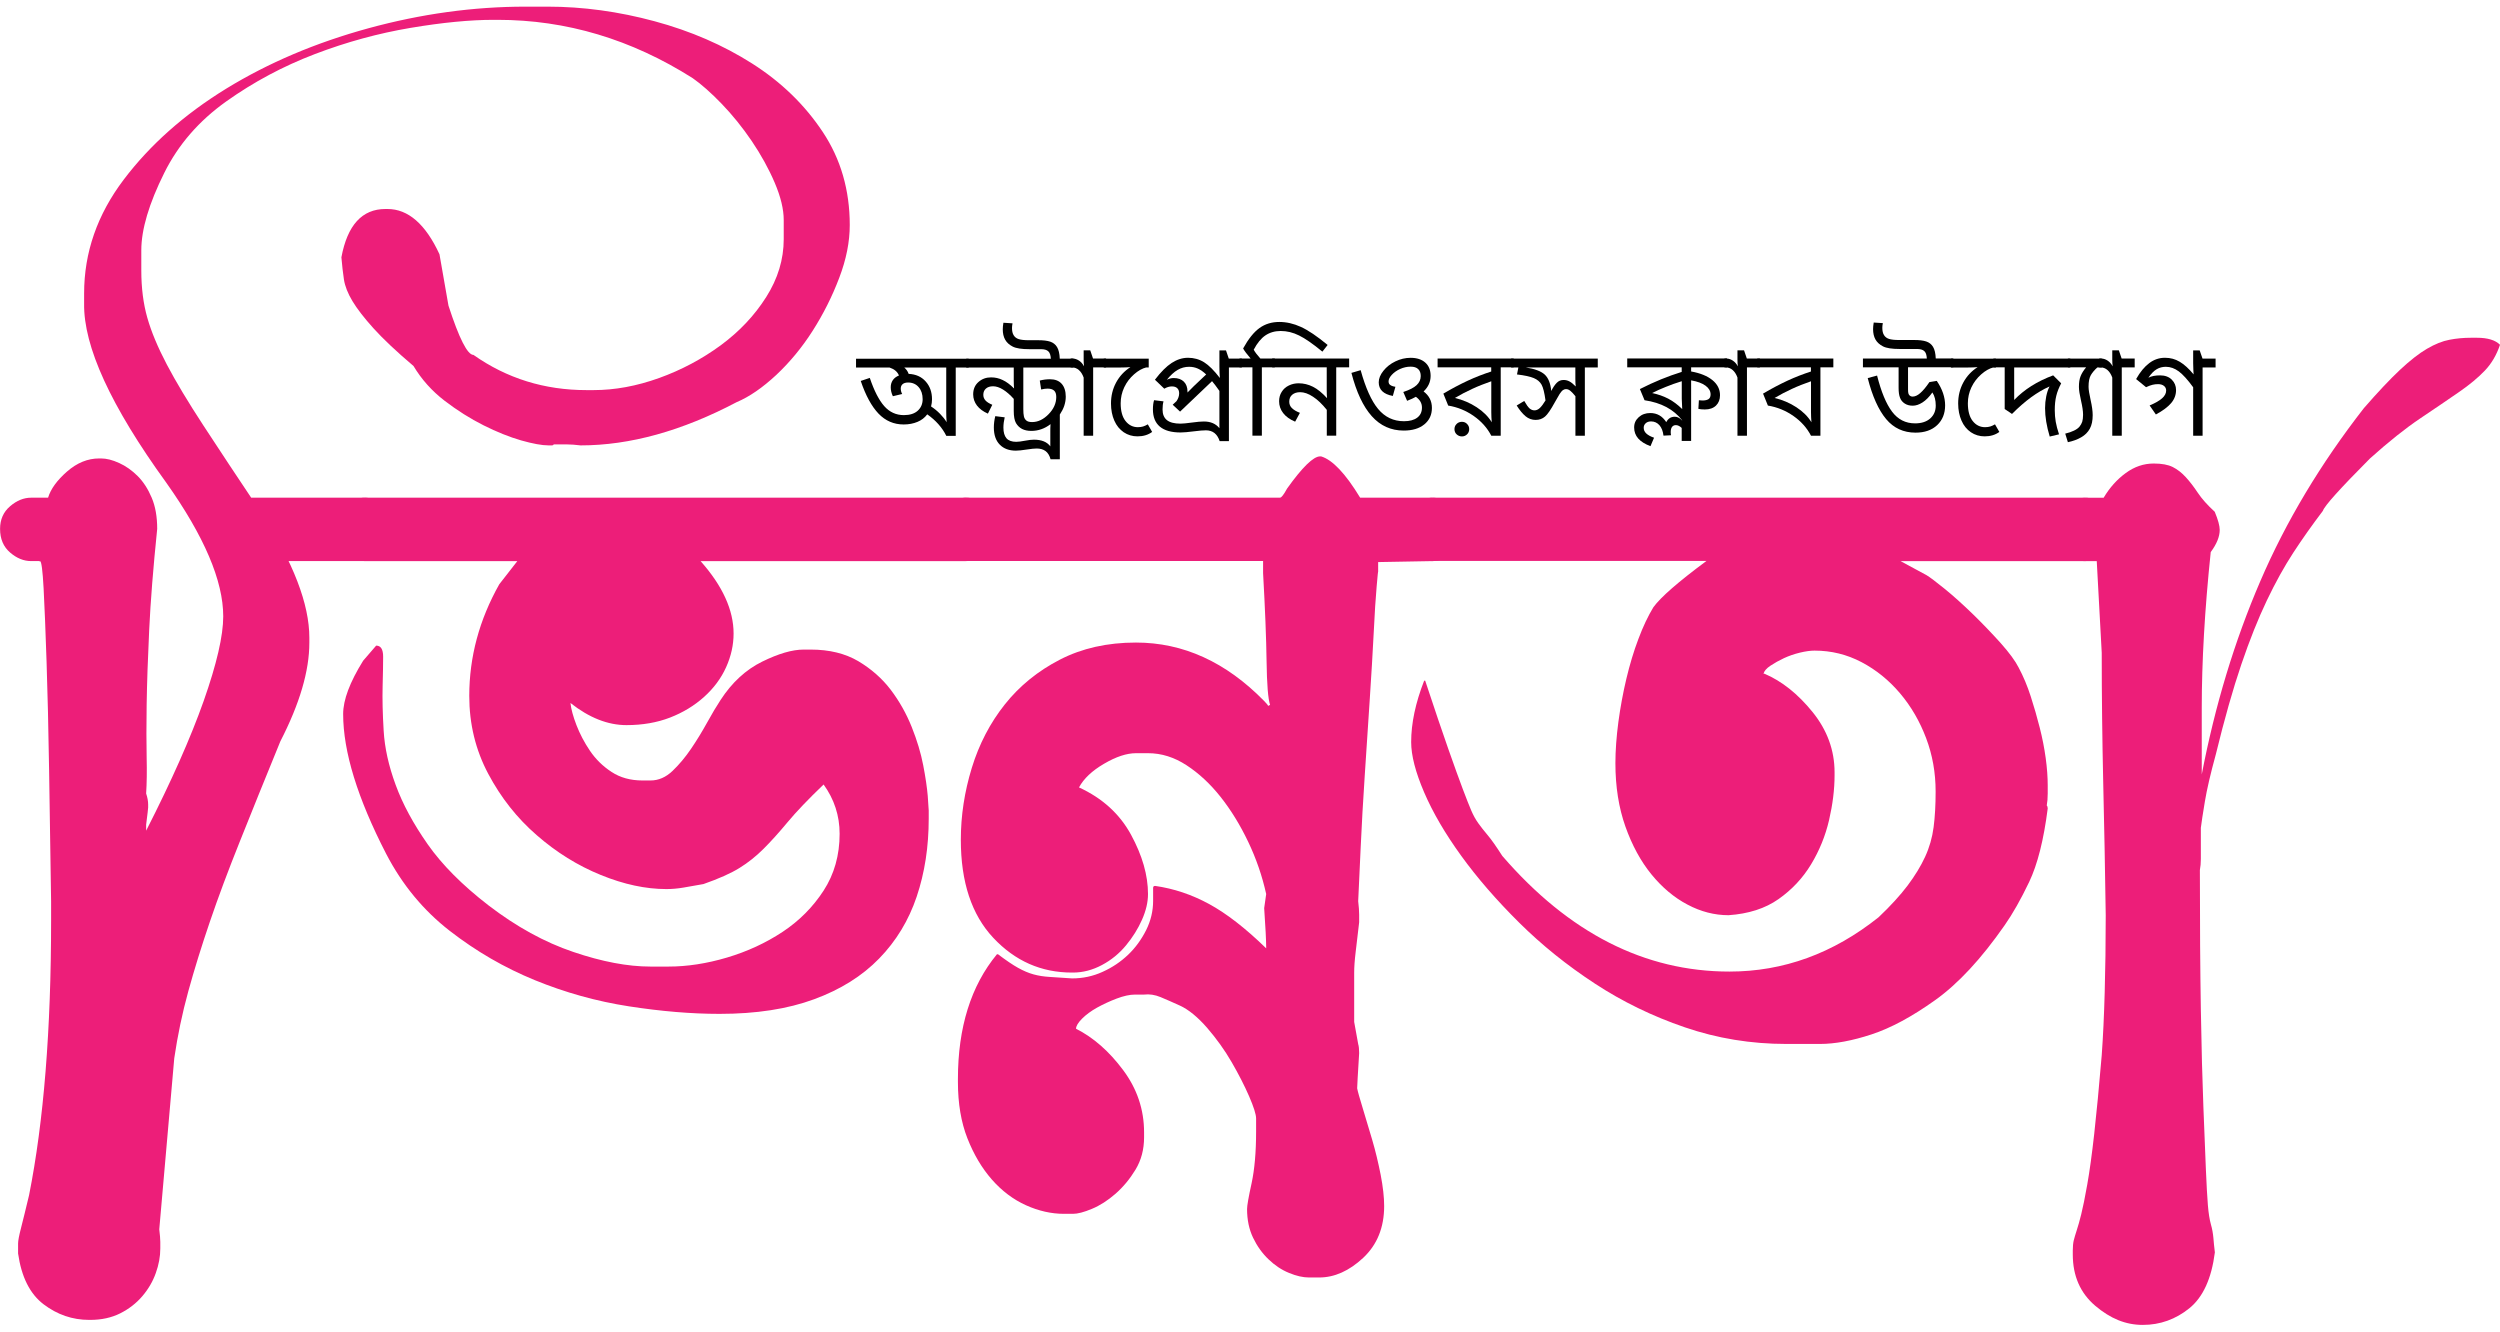 <svg width="184" height="98" viewBox="0 0 184 98" fill="none" xmlns="http://www.w3.org/2000/svg">
<g clip-path="url(#clip0_2516_73212)">
<path d="M3.096 41.296H2.287C1.745 41.296 1.231 41.086 0.742 40.665C0.252 40.244 0.005 39.666 0.005 38.925C0.005 38.236 0.252 37.677 0.742 37.261C1.231 36.84 1.75 36.63 2.287 36.63H3.096V41.296ZM3.096 36.63H3.538C3.733 35.989 4.199 35.348 4.936 34.703C5.673 34.062 6.458 33.742 7.295 33.742H7.442C7.837 33.742 8.274 33.852 8.769 34.077C9.258 34.297 9.715 34.622 10.133 35.038C10.552 35.458 10.894 35.989 11.165 36.63C11.437 37.27 11.57 38.035 11.57 38.925C11.275 41.788 11.08 44.27 10.98 46.369C10.88 48.468 10.818 50.294 10.794 51.848C10.771 53.402 10.771 54.697 10.794 55.735C10.818 56.772 10.804 57.662 10.756 58.403C10.856 58.699 10.904 58.972 10.904 59.216V59.435C10.904 59.483 10.89 59.608 10.866 59.804C10.842 60 10.804 60.296 10.756 60.693V61.138C12.62 57.485 14.033 54.301 14.993 51.585C15.949 48.869 16.43 46.794 16.43 45.365C16.43 42.749 15.031 39.465 12.231 35.516C8.155 29.888 6.139 25.494 6.191 22.334V21.593C6.191 18.581 7.161 15.794 9.102 13.226C11.042 10.659 13.557 8.426 16.653 6.523C19.749 4.625 23.235 3.143 27.115 2.081C30.995 1.02 34.847 0.489 38.68 0.489H40.302C42.903 0.489 45.532 0.848 48.181 1.565C50.835 2.282 53.227 3.32 55.362 4.678C57.497 6.035 59.228 7.714 60.555 9.712C61.882 11.71 62.542 13.996 62.542 16.563C62.542 17.797 62.286 19.093 61.767 20.45C61.254 21.808 60.602 23.104 59.818 24.337C59.033 25.571 58.134 26.656 57.131 27.598C56.123 28.535 55.153 29.205 54.221 29.597C50.193 31.719 46.365 32.781 42.732 32.781C42.337 32.733 42.004 32.709 41.738 32.709H40.744C40.744 32.757 40.696 32.781 40.596 32.781H40.378C39.888 32.781 39.213 32.657 38.352 32.413C37.491 32.164 36.573 31.796 35.589 31.303C34.605 30.811 33.649 30.204 32.717 29.491C31.785 28.774 31.024 27.923 30.434 26.938C29.155 25.853 28.175 24.925 27.486 24.16C26.796 23.395 26.283 22.731 25.94 22.162C25.598 21.593 25.389 21.062 25.313 20.57C25.241 20.077 25.175 19.532 25.127 18.939C25.57 16.568 26.649 15.382 28.37 15.382H28.518C30.04 15.382 31.319 16.492 32.346 18.715L33.007 22.492C33.791 24.911 34.405 26.121 34.847 26.121C37.301 27.852 40.078 28.712 43.169 28.712H43.683C45.252 28.712 46.859 28.416 48.509 27.823C50.155 27.23 51.662 26.427 53.041 25.418C54.416 24.404 55.533 23.223 56.394 21.861C57.255 20.503 57.682 19.083 57.682 17.601V16.195C57.682 15.406 57.464 14.493 57.022 13.456C56.579 12.418 56.013 11.395 55.329 10.381C54.639 9.368 53.902 8.455 53.117 7.642C52.333 6.829 51.619 6.198 50.982 5.753C46.465 2.889 41.676 1.46 36.621 1.46H36.326C34.605 1.46 32.569 1.656 30.211 2.053C27.852 2.45 25.508 3.09 23.177 3.979C20.843 4.869 18.669 6.031 16.658 7.46C14.642 8.894 13.125 10.644 12.093 12.719C10.961 14.99 10.4 16.893 10.4 18.423V19.905C10.4 21.191 10.547 22.349 10.842 23.386C11.137 24.424 11.617 25.571 12.278 26.828C12.939 28.086 13.838 29.582 14.965 31.308C16.092 33.039 17.519 35.186 19.235 37.753C21.594 41.406 22.768 44.466 22.768 46.938V47.306C22.768 49.381 22.055 51.8 20.633 54.564C19.502 57.327 18.508 59.785 17.652 61.931C16.791 64.078 16.054 66.053 15.441 67.855C14.827 69.657 14.299 71.36 13.857 72.966C13.415 74.573 13.072 76.212 12.825 77.891L11.722 90.479C11.769 90.876 11.798 91.182 11.798 91.407V91.89C11.798 92.483 11.688 93.085 11.465 93.702C11.246 94.319 10.913 94.887 10.471 95.404C10.029 95.92 9.487 96.341 8.85 96.661C8.212 96.981 7.475 97.144 6.638 97.144H6.562C5.335 97.144 4.218 96.762 3.21 95.997C2.201 95.232 1.579 93.984 1.331 92.258V91.517C1.331 91.321 1.403 90.938 1.55 90.369C1.697 89.8 1.892 88.997 2.14 87.964C3.219 82.533 3.761 75.796 3.761 67.745V66.339C3.714 62.935 3.661 59.713 3.614 56.677C3.566 53.641 3.504 50.987 3.428 48.716C3.352 46.445 3.281 44.643 3.21 43.309C3.138 41.975 3.048 41.31 2.953 41.31H2.877L3.096 36.644V36.63ZM17.899 36.63H26.811C27.348 36.63 27.866 36.84 28.356 37.261C28.846 37.681 29.093 38.236 29.093 38.925C29.093 39.666 28.846 40.244 28.356 40.665C27.866 41.086 27.348 41.296 26.811 41.296H17.899V36.63Z" fill="#ED1E79"/>
<path d="M26.887 41.297C26.345 41.297 25.831 41.086 25.341 40.666C24.851 40.245 24.604 39.666 24.604 38.925C24.604 38.237 24.851 37.677 25.341 37.261C25.831 36.841 26.349 36.63 26.887 36.63H71.083C71.621 36.63 72.139 36.841 72.629 37.261C73.118 37.682 73.366 38.237 73.366 38.925C73.366 39.666 73.118 40.245 72.629 40.666C72.139 41.086 71.621 41.297 71.083 41.297H51.562C53.184 43.123 53.992 44.902 53.992 46.628C53.992 47.469 53.807 48.296 53.441 49.109C53.075 49.922 52.532 50.653 51.819 51.294C51.106 51.935 50.274 52.441 49.313 52.814C48.357 53.183 47.287 53.369 46.108 53.369C44.734 53.369 43.359 52.824 41.985 51.739C42.033 52.183 42.18 52.728 42.427 53.369C42.675 54.01 43.003 54.641 43.421 55.258C43.84 55.874 44.367 56.395 45.005 56.811C45.642 57.232 46.403 57.443 47.287 57.443H47.877C48.467 57.443 49.009 57.208 49.498 56.74C49.988 56.271 50.445 55.726 50.863 55.109C51.282 54.493 51.672 53.852 52.043 53.183C52.414 52.513 52.742 51.959 53.037 51.514C53.869 50.233 54.891 49.291 56.094 48.698C57.297 48.105 58.315 47.809 59.152 47.809H59.666C61.04 47.809 62.205 48.096 63.166 48.66C64.121 49.229 64.92 49.931 65.558 50.768C66.195 51.61 66.708 52.523 67.103 53.508C67.498 54.497 67.778 55.434 67.949 56.324C68.121 57.213 68.23 57.964 68.282 58.58C68.33 59.197 68.354 59.556 68.354 59.656V60.249C68.354 62.324 68.059 64.237 67.469 65.991C66.879 67.746 65.957 69.261 64.706 70.547C63.456 71.834 61.858 72.833 59.918 73.545C57.977 74.262 55.657 74.621 52.956 74.621C50.892 74.621 48.671 74.435 46.289 74.066C43.906 73.698 41.6 73.053 39.365 72.14C37.13 71.226 35.042 70.017 33.102 68.511C31.162 67.005 29.602 65.116 28.423 62.845C26.311 58.748 25.256 55.315 25.256 52.551C25.256 51.514 25.745 50.209 26.73 48.626L27.686 47.517C28.028 47.517 28.199 47.789 28.199 48.33C28.199 48.87 28.185 49.602 28.161 50.515C28.137 51.428 28.161 52.513 28.237 53.775C28.309 55.033 28.603 56.367 29.122 57.772C29.635 59.178 30.425 60.636 31.48 62.142C32.536 63.648 34.02 65.14 35.936 66.622C38 68.205 40.083 69.352 42.199 70.065C44.31 70.782 46.203 71.14 47.872 71.14H49.199C50.573 71.14 52.009 70.921 53.507 70.476C55.005 70.031 56.365 69.4 57.597 68.587C58.824 67.775 59.832 66.761 60.617 65.551C61.401 64.342 61.796 62.946 61.796 61.368C61.796 60.034 61.401 58.824 60.617 57.739C59.485 58.824 58.6 59.752 57.963 60.517C57.326 61.282 56.736 61.937 56.194 62.477C55.652 63.017 55.062 63.491 54.425 63.883C53.788 64.279 52.903 64.672 51.772 65.068C51.23 65.169 50.74 65.255 50.297 65.327C49.855 65.403 49.437 65.436 49.047 65.436C47.525 65.436 45.918 65.092 44.22 64.399C42.527 63.711 40.953 62.735 39.508 61.473C38.057 60.216 36.868 58.709 35.936 56.955C35.004 55.205 34.538 53.288 34.538 51.218C34.538 48.354 35.275 45.614 36.749 42.999L38.076 41.297H26.882H26.887Z" fill="#ED1E79"/>
<path d="M105.408 36.631C105.945 36.631 106.463 36.841 106.953 37.262C107.443 37.682 107.69 38.237 107.69 38.926C107.69 39.667 107.443 40.245 106.953 40.666C106.463 41.087 105.945 41.297 105.408 41.297L101.432 41.369V42.11C101.432 41.962 101.394 42.306 101.323 43.147C101.247 43.989 101.175 45.136 101.104 46.59C101.028 48.048 100.933 49.702 100.809 51.553C100.686 53.403 100.562 55.253 100.443 57.108C100.319 58.958 100.224 60.699 100.148 62.329C100.077 63.959 100.01 65.293 99.963 66.326C100.01 66.723 100.034 67.058 100.034 67.325V67.88C99.934 68.721 99.849 69.448 99.777 70.065C99.701 70.682 99.668 71.188 99.668 71.585V75.214L99.963 76.844C100.01 76.993 100.034 77.217 100.034 77.509C99.987 78.298 99.948 78.905 99.925 79.321C99.901 79.742 99.887 80 99.887 80.1C99.934 80.349 100.072 80.827 100.291 81.544C100.51 82.261 100.743 83.036 100.99 83.877C101.237 84.714 101.442 85.58 101.618 86.469C101.789 87.358 101.874 88.123 101.874 88.764C101.874 90.342 101.361 91.613 100.329 92.579C99.297 93.54 98.218 94.023 97.086 94.023H96.349C95.906 94.023 95.417 93.913 94.874 93.688C94.332 93.468 93.828 93.134 93.367 92.689C92.901 92.244 92.521 91.714 92.226 91.097C91.931 90.48 91.784 89.777 91.784 88.984C91.784 88.735 91.893 88.109 92.116 87.095C92.335 86.082 92.449 84.81 92.449 83.28V82.319C92.449 82.022 92.278 81.482 91.936 80.689C91.593 79.9 91.161 79.058 90.647 78.169C90.133 77.28 89.529 76.443 88.845 75.649C88.155 74.86 87.494 74.315 86.857 74.019C86.315 73.77 85.839 73.565 85.421 73.388C85.002 73.216 84.598 73.153 84.204 73.201H83.543C83.148 73.201 82.696 73.302 82.178 73.498C81.664 73.694 81.184 73.918 80.742 74.162C80.299 74.411 79.933 74.679 79.638 74.975C79.344 75.272 79.196 75.52 79.196 75.716C80.471 76.357 81.626 77.37 82.658 78.752C83.69 80.134 84.204 81.664 84.204 83.342V83.71C84.204 84.599 83.994 85.388 83.576 86.082C83.157 86.775 82.668 87.363 82.102 87.86C81.536 88.353 80.96 88.725 80.371 88.969C79.781 89.218 79.315 89.338 78.972 89.338H78.311C77.379 89.338 76.443 89.127 75.511 88.706C74.579 88.286 73.742 87.655 73.004 86.818C72.267 85.976 71.668 84.968 71.202 83.782C70.736 82.596 70.503 81.214 70.503 79.637V79.417C70.503 75.616 71.459 72.556 73.376 70.232H73.451C74.041 70.677 74.531 71.012 74.926 71.231C75.32 71.451 75.701 71.614 76.067 71.714C76.433 71.815 76.828 71.877 77.246 71.901C77.665 71.925 78.216 71.963 78.906 72.011C79.691 72.011 80.442 71.853 81.15 71.528C81.864 71.208 82.487 70.787 83.029 70.27C83.571 69.754 84.008 69.147 84.356 68.458C84.698 67.77 84.869 67.053 84.869 66.312V65.351C84.869 65.25 84.917 65.203 85.017 65.203C86.391 65.398 87.718 65.843 88.992 66.536C90.267 67.23 91.669 68.315 93.191 69.797V69.725C93.191 69.477 93.177 69.109 93.153 68.616C93.129 68.124 93.091 67.531 93.044 66.838L93.191 65.8C92.896 64.466 92.454 63.185 91.864 61.951C91.275 60.718 90.599 59.618 89.839 58.657C89.078 57.696 88.241 56.917 87.332 56.324C86.424 55.731 85.478 55.435 84.498 55.435H83.614C82.924 55.435 82.14 55.693 81.255 56.214C80.371 56.73 79.757 57.314 79.415 57.954C81.132 58.743 82.411 59.905 83.243 61.435C84.075 62.965 84.493 64.423 84.493 65.805C84.493 66.398 84.346 67.029 84.051 67.694C83.757 68.358 83.362 68.989 82.872 69.582C82.382 70.175 81.793 70.658 81.103 71.026C80.413 71.394 79.705 71.581 78.968 71.581H78.892C76.633 71.581 74.707 70.73 73.109 69.027C71.511 67.325 70.717 64.916 70.717 61.808C70.717 60.029 70.988 58.265 71.526 56.511C72.063 54.761 72.876 53.202 73.956 51.844C75.035 50.486 76.386 49.387 78.007 48.55C79.629 47.713 81.493 47.292 83.604 47.292C87.09 47.292 90.233 48.727 93.034 51.586C93.229 51.782 93.329 51.906 93.329 51.954L93.477 51.882C93.329 51.438 93.243 50.362 93.22 48.66C93.196 46.958 93.11 44.797 92.963 42.181V41.292H71.159C70.617 41.292 70.104 41.082 69.614 40.661C69.124 40.24 68.877 39.662 68.877 38.921C68.877 38.232 69.124 37.673 69.614 37.257C70.104 36.836 70.622 36.626 71.159 36.626H94.213C94.313 36.626 94.485 36.406 94.727 35.961C95.854 34.383 96.667 33.59 97.157 33.59H97.233C98.065 33.839 99.026 34.847 100.105 36.626H105.408V36.631Z" fill="#ED1E79"/>
<path d="M105.479 41.297C104.937 41.297 104.423 41.086 103.933 40.666C103.444 40.245 103.196 39.666 103.196 38.925C103.196 38.237 103.444 37.677 103.933 37.261C104.423 36.841 104.942 36.63 105.479 36.63H153.432C153.974 36.63 154.488 36.841 154.978 37.261C155.468 37.682 155.715 38.237 155.715 38.925C155.715 39.666 155.468 40.245 154.978 40.666C154.488 41.086 153.97 41.297 153.432 41.297H139.879L141.796 42.334C142.043 42.482 142.485 42.817 143.123 43.334C143.76 43.85 144.449 44.471 145.186 45.184C145.923 45.901 146.608 46.618 147.25 47.331C147.887 48.048 148.33 48.65 148.577 49.142C148.919 49.783 149.214 50.486 149.461 51.251C149.709 52.016 149.927 52.781 150.122 53.546C150.317 54.311 150.465 55.066 150.565 55.803C150.665 56.544 150.712 57.208 150.712 57.801V58.394C150.712 58.738 150.688 59.035 150.641 59.283C150.688 59.331 150.712 59.408 150.712 59.503C150.417 61.822 149.961 63.624 149.347 64.911C148.734 66.197 148.13 67.258 147.545 68.095C145.824 70.567 144.121 72.403 142.424 73.612C140.731 74.822 139.171 75.663 137.744 76.132C136.318 76.6 135.057 76.835 133.949 76.835H131.481C128.88 76.835 126.388 76.428 124.006 75.611C121.623 74.798 119.412 73.722 117.377 72.388C115.337 71.054 113.482 69.563 111.813 67.908C110.144 66.254 108.722 64.614 107.543 62.984C106.363 61.353 105.455 59.8 104.818 58.318C104.181 56.835 103.862 55.602 103.862 54.617C103.862 53.235 104.181 51.729 104.818 50.099H104.894C105.579 52.174 106.145 53.838 106.587 55.1C107.029 56.357 107.386 57.347 107.657 58.064C107.928 58.781 108.137 59.312 108.285 59.656C108.432 60 108.603 60.311 108.798 60.584C108.993 60.856 109.226 61.153 109.497 61.473C109.768 61.793 110.125 62.3 110.567 62.993C115.475 68.673 121.053 71.508 127.287 71.508C131.263 71.508 134.924 70.175 138.263 67.511C139.147 66.675 139.856 65.895 140.398 65.178C140.935 64.461 141.368 63.758 141.686 63.065C142.005 62.377 142.214 61.645 142.314 60.88C142.414 60.115 142.462 59.24 142.462 58.251C142.462 56.869 142.229 55.559 141.762 54.325C141.296 53.092 140.659 51.992 139.846 51.031C139.033 50.07 138.091 49.305 137.012 48.736C135.932 48.167 134.777 47.885 133.55 47.885C133.255 47.885 132.898 47.933 132.48 48.033C132.062 48.134 131.672 48.268 131.301 48.44C130.934 48.612 130.602 48.798 130.307 48.994C130.012 49.19 129.841 49.391 129.793 49.587H129.869C131.144 50.132 132.323 51.069 133.403 52.403C134.482 53.737 135.024 55.219 135.024 56.845V57.065C135.024 58.102 134.886 59.202 134.62 60.359C134.349 61.521 133.907 62.606 133.293 63.62C132.68 64.633 131.881 65.484 130.901 66.173C129.917 66.866 128.69 67.258 127.221 67.359C126.189 67.359 125.18 67.1 124.201 66.579C123.217 66.063 122.337 65.322 121.547 64.356C120.763 63.395 120.121 62.219 119.631 60.837C119.141 59.455 118.894 57.901 118.894 56.171C118.894 55.234 118.97 54.22 119.113 53.135C119.26 52.049 119.455 50.988 119.702 49.95C119.95 48.913 120.24 47.938 120.587 47.025C120.929 46.111 121.3 45.332 121.69 44.691C122.227 43.95 123.53 42.817 125.594 41.287H105.484L105.479 41.297Z" fill="#ED1E79"/>
<path d="M154.83 36.63C155.272 35.889 155.81 35.286 156.452 34.818C157.089 34.349 157.778 34.115 158.515 34.115C159.105 34.115 159.571 34.201 159.914 34.373C160.256 34.545 160.575 34.794 160.869 35.114C161.164 35.435 161.459 35.817 161.754 36.262C162.049 36.706 162.467 37.175 163.005 37.667C163.252 38.26 163.371 38.705 163.371 39.001C163.371 39.494 163.152 40.039 162.71 40.632C162.267 44.877 162.049 48.702 162.049 52.111V56.998C163.028 51.915 164.464 47.172 166.357 42.779C168.245 38.385 170.789 34.139 173.98 30.042C175.012 28.856 175.896 27.919 176.633 27.226C177.371 26.537 178.032 26.016 178.621 25.672C179.211 25.327 179.763 25.103 180.281 25.007C180.794 24.907 181.322 24.859 181.864 24.859H182.307C183.091 24.859 183.657 25.031 184 25.375C183.752 26.116 183.386 26.747 182.896 27.264C182.407 27.78 181.765 28.316 180.98 28.856C180.195 29.401 179.249 30.042 178.146 30.783C177.042 31.524 175.801 32.513 174.427 33.747C172.216 35.97 171.065 37.252 170.965 37.596C170.18 38.633 169.453 39.656 168.792 40.67C168.131 41.684 167.479 42.855 166.842 44.189C166.205 45.523 165.577 47.091 164.964 48.894C164.35 50.696 163.723 52.905 163.085 55.52C162.691 56.954 162.424 58.111 162.277 59.001C162.13 59.89 162.03 60.531 161.982 60.928V63.222C161.982 63.519 161.958 63.791 161.911 64.035C161.911 68.032 161.935 71.456 161.982 74.291C162.03 77.131 162.092 79.512 162.168 81.439C162.239 83.365 162.301 84.905 162.353 86.067C162.401 87.224 162.453 88.103 162.5 88.696C162.548 89.289 162.624 89.758 162.719 90.102C162.819 90.446 162.876 90.781 162.905 91.101C162.928 91.421 162.967 91.78 163.014 92.177C162.767 94.104 162.144 95.471 161.136 96.289C160.128 97.101 158.986 97.513 157.712 97.513C156.437 97.513 155.32 97.044 154.212 96.107C153.109 95.17 152.557 93.908 152.557 92.33V92.033C152.557 91.737 152.581 91.488 152.628 91.292C152.676 91.096 152.752 90.848 152.847 90.551C152.947 90.255 153.056 89.858 153.18 89.366C153.304 88.873 153.451 88.142 153.622 87.181C153.793 86.22 153.965 84.972 154.136 83.442C154.307 81.912 154.492 79.985 154.687 77.666C154.787 76.284 154.859 74.74 154.906 73.038C154.954 71.336 154.982 69.448 154.982 67.373C154.935 64.064 154.873 60.808 154.797 57.595C154.725 54.387 154.687 51.203 154.687 48.042L154.321 41.301H153.513C152.971 41.301 152.457 41.091 151.967 40.67C151.478 40.249 151.23 39.671 151.23 38.93C151.23 38.241 151.478 37.682 151.967 37.266C152.457 36.845 152.975 36.635 153.513 36.635H154.84L154.83 36.63Z" fill="#ED1E79"/>
<path d="M69.643 32.068C69.338 31.461 68.872 30.935 68.245 30.495C68.064 30.739 67.826 30.926 67.526 31.05C67.232 31.174 66.889 31.241 66.509 31.241C65.786 31.241 65.168 30.974 64.659 30.443C64.15 29.907 63.713 29.109 63.351 28.038L64.017 27.813C64.336 28.76 64.692 29.453 65.082 29.893C65.472 30.333 65.952 30.553 66.528 30.553C66.97 30.553 67.308 30.443 67.546 30.228C67.783 30.013 67.907 29.73 67.907 29.381C67.907 29.013 67.807 28.717 67.612 28.492C67.417 28.267 67.156 28.153 66.837 28.153C66.656 28.153 66.518 28.196 66.428 28.277C66.338 28.358 66.295 28.468 66.295 28.602C66.295 28.736 66.333 28.875 66.399 28.999L65.715 29.162C65.61 28.942 65.558 28.722 65.558 28.502C65.558 28.301 65.61 28.129 65.71 27.981C65.81 27.832 65.962 27.718 66.162 27.636C66.052 27.359 65.824 27.168 65.477 27.053H63.004V26.403H71.293V27.053H70.342V32.078H69.647L69.643 32.068ZM68.53 29.917C68.763 30.07 68.982 30.247 69.186 30.457C69.391 30.668 69.552 30.868 69.671 31.074C69.652 30.835 69.643 30.577 69.643 30.299V27.048H66.552C66.704 27.177 66.813 27.33 66.875 27.517C67.403 27.541 67.821 27.727 68.13 28.076C68.444 28.425 68.596 28.865 68.596 29.386C68.596 29.563 68.573 29.74 68.525 29.922L68.53 29.917Z" fill="black"/>
<path d="M76.628 28.659L76.528 28.009C76.761 27.947 77.013 27.913 77.28 27.913C77.651 27.913 77.936 28.023 78.136 28.243C78.335 28.463 78.44 28.784 78.44 29.195C78.44 29.419 78.402 29.639 78.331 29.859C78.259 30.079 78.145 30.294 78.003 30.51V33.804H77.323C77.246 33.526 77.123 33.326 76.956 33.201C76.79 33.077 76.571 33.01 76.3 33.01C76.143 33.01 75.896 33.034 75.558 33.087C75.221 33.139 74.959 33.168 74.769 33.168C74.274 33.168 73.88 33.025 73.59 32.733C73.299 32.441 73.147 32.02 73.147 31.466C73.147 31.193 73.181 30.916 73.252 30.629L73.946 30.715C73.884 30.978 73.851 31.232 73.851 31.48C73.851 31.82 73.927 32.078 74.075 32.255C74.222 32.427 74.465 32.518 74.793 32.518C74.95 32.518 75.168 32.489 75.444 32.436C75.715 32.384 75.934 32.36 76.096 32.36C76.657 32.36 77.061 32.523 77.303 32.852V31.748C77.303 31.614 77.303 31.437 77.318 31.217C77.104 31.384 76.876 31.509 76.642 31.59C76.409 31.671 76.167 31.714 75.915 31.714C75.639 31.714 75.411 31.667 75.225 31.571C75.04 31.475 74.893 31.332 74.778 31.141C74.669 30.95 74.612 30.653 74.612 30.251V29.357C74.35 29.066 74.089 28.836 73.827 28.674C73.566 28.511 73.319 28.43 73.09 28.43C72.862 28.43 72.696 28.487 72.567 28.597C72.439 28.707 72.372 28.86 72.372 29.056C72.372 29.219 72.424 29.357 72.534 29.477C72.638 29.592 72.805 29.697 73.033 29.792L72.71 30.443C72.363 30.29 72.092 30.094 71.906 29.85C71.721 29.606 71.626 29.329 71.626 29.027C71.626 28.645 71.754 28.344 72.016 28.114C72.277 27.885 72.581 27.775 72.943 27.775C73.242 27.775 73.528 27.837 73.799 27.971C74.075 28.1 74.35 28.305 74.636 28.592C74.621 28.435 74.612 28.234 74.612 27.99V27.053H71.117V26.403H77.342C77.327 26.145 77.27 25.963 77.156 25.858C77.047 25.752 76.866 25.7 76.619 25.7H75.763C75.197 25.7 74.788 25.638 74.536 25.509C74.284 25.38 74.098 25.212 73.98 25.002C73.861 24.791 73.804 24.538 73.804 24.242C73.804 24.103 73.818 23.94 73.851 23.754L74.522 23.797C74.493 23.936 74.484 24.05 74.484 24.146C74.484 24.366 74.522 24.543 74.607 24.677C74.688 24.811 74.812 24.906 74.978 24.959C75.145 25.011 75.387 25.04 75.715 25.04H76.424C76.785 25.04 77.075 25.073 77.294 25.145C77.508 25.217 77.679 25.346 77.798 25.542C77.917 25.738 77.984 26.025 77.998 26.398H79.006V27.048H75.316V30.113C75.316 30.337 75.33 30.514 75.359 30.643C75.387 30.773 75.449 30.878 75.544 30.954C75.639 31.031 75.777 31.064 75.967 31.064C76.4 31.064 76.804 30.868 77.18 30.481C77.556 30.094 77.741 29.673 77.741 29.219C77.741 29.004 77.689 28.846 77.584 28.75C77.48 28.654 77.323 28.602 77.109 28.602C76.971 28.602 76.814 28.621 76.638 28.664L76.628 28.659Z" fill="black"/>
<path d="M80.452 32.069H79.757V27.789C79.672 27.55 79.553 27.364 79.405 27.235C79.258 27.106 79.082 27.039 78.882 27.039H78.802V26.389H78.949C79.106 26.389 79.263 26.441 79.415 26.541C79.567 26.642 79.691 26.785 79.786 26.962C79.767 26.819 79.757 26.656 79.757 26.47V25.786H80.242L80.447 26.389H81.407V27.039H80.456V32.064L80.452 32.069Z" fill="black"/>
<path d="M84.546 26.393V27.043H84.361C84.07 27.114 83.771 27.282 83.466 27.55C83.162 27.817 82.92 28.133 82.744 28.506C82.568 28.879 82.482 29.271 82.482 29.682C82.482 30.251 82.601 30.686 82.839 30.987C83.077 31.288 83.381 31.441 83.747 31.441C83.894 31.441 84.023 31.422 84.132 31.389C84.242 31.355 84.356 31.303 84.479 31.231L84.798 31.79C84.508 32.006 84.147 32.116 83.719 32.116C83.343 32.116 83.005 32.015 82.706 31.814C82.411 31.613 82.178 31.331 82.016 30.963C81.854 30.595 81.769 30.174 81.769 29.696C81.769 29.137 81.892 28.625 82.144 28.157C82.397 27.688 82.749 27.311 83.2 27.019C83.001 27.038 82.767 27.048 82.511 27.048H81.236V26.397H84.56L84.546 26.393Z" fill="black"/>
<path d="M90.448 32.466H89.767C89.592 31.935 89.254 31.672 88.755 31.672C88.555 31.672 88.255 31.696 87.846 31.749C87.437 31.801 87.119 31.83 86.891 31.83C86.215 31.83 85.706 31.687 85.364 31.4C85.026 31.113 84.855 30.692 84.855 30.133C84.855 29.851 84.884 29.626 84.941 29.454L85.635 29.54C85.588 29.702 85.564 29.903 85.564 30.142C85.564 30.491 85.673 30.75 85.887 30.922C86.101 31.094 86.434 31.18 86.886 31.18C87.067 31.18 87.352 31.151 87.732 31.099C88.113 31.046 88.403 31.022 88.607 31.022C89.102 31.022 89.482 31.185 89.749 31.515V28.77C89.53 28.459 89.349 28.22 89.206 28.053L86.853 30.295L86.31 29.788L86.591 29.526C86.719 29.339 86.786 29.143 86.786 28.947C86.786 28.785 86.738 28.66 86.648 28.574C86.558 28.483 86.424 28.44 86.249 28.44C86.063 28.44 85.878 28.498 85.692 28.608L85.003 27.948C85.435 27.379 85.844 26.968 86.234 26.714C86.624 26.461 87.024 26.332 87.442 26.332C87.861 26.332 88.27 26.442 88.621 26.662C88.973 26.882 89.359 27.269 89.782 27.819C89.763 27.604 89.749 27.326 89.749 26.982V25.791H90.234L90.438 26.394H91.399V27.044H90.448V32.466ZM87.399 28.89C87.542 28.737 87.699 28.579 87.87 28.416L88.774 27.561C88.569 27.364 88.365 27.221 88.165 27.13C87.965 27.039 87.746 26.996 87.513 26.996C87.214 26.996 86.933 27.073 86.672 27.226C86.41 27.379 86.144 27.623 85.878 27.953C86.049 27.866 86.22 27.823 86.386 27.823C86.705 27.823 86.952 27.914 87.133 28.091C87.309 28.268 87.399 28.512 87.399 28.818V28.89Z" fill="black"/>
<path d="M92.05 26.393C91.774 26.068 91.584 25.819 91.494 25.647C91.883 24.939 92.288 24.437 92.701 24.141C93.115 23.845 93.6 23.696 94.157 23.696C94.684 23.696 95.212 23.816 95.745 24.06C96.278 24.303 96.934 24.743 97.714 25.389L97.328 25.881C96.625 25.303 96.054 24.906 95.612 24.691C95.169 24.471 94.722 24.361 94.261 24.361C93.829 24.361 93.453 24.471 93.134 24.686C92.816 24.901 92.53 25.25 92.273 25.738C92.364 25.91 92.525 26.125 92.763 26.388H93.824V27.038H92.873V32.063H92.178V27.038H91.227V26.388H92.059L92.05 26.393Z" fill="black"/>
<path d="M97.671 29.305C97.657 29.142 97.647 28.932 97.647 28.678V27.038H93.633V26.388H99.297V27.038H98.346V32.063H97.652V30.165C97.314 29.744 96.977 29.419 96.639 29.2C96.301 28.975 95.983 28.865 95.693 28.865C95.45 28.865 95.255 28.927 95.108 29.051C94.96 29.176 94.889 29.343 94.889 29.563C94.889 29.744 94.951 29.902 95.079 30.031C95.208 30.16 95.403 30.28 95.674 30.385L95.322 31.035C94.936 30.873 94.646 30.667 94.442 30.404C94.242 30.146 94.142 29.855 94.142 29.534C94.142 29.271 94.204 29.042 94.333 28.841C94.456 28.64 94.632 28.482 94.86 28.372C95.084 28.262 95.326 28.21 95.579 28.21C95.945 28.21 96.297 28.296 96.629 28.463C96.967 28.631 97.309 28.913 97.671 29.305Z" fill="black"/>
<path d="M104.771 28.807C105.18 29.113 105.389 29.515 105.389 30.022C105.389 30.529 105.203 30.93 104.828 31.236C104.452 31.542 103.948 31.69 103.315 31.69C102.379 31.69 101.594 31.337 100.962 30.629C100.329 29.921 99.83 28.86 99.464 27.445L100.144 27.244C100.505 28.549 100.933 29.505 101.432 30.103C101.932 30.701 102.564 31.002 103.33 31.002C103.748 31.002 104.076 30.916 104.309 30.739C104.542 30.562 104.656 30.318 104.656 29.998C104.656 29.677 104.509 29.424 104.209 29.204C104.048 29.3 103.829 29.395 103.563 29.5L103.282 28.85C103.734 28.702 104.062 28.535 104.262 28.348C104.461 28.162 104.566 27.937 104.566 27.679C104.566 27.454 104.504 27.282 104.376 27.163C104.252 27.043 104.067 26.986 103.824 26.986C103.558 26.986 103.301 27.043 103.044 27.158C102.792 27.273 102.588 27.421 102.431 27.593C102.274 27.765 102.198 27.928 102.198 28.066C102.198 28.143 102.212 28.2 102.241 28.253C102.269 28.3 102.322 28.343 102.398 28.382C102.474 28.42 102.574 28.449 102.702 28.468L102.512 29.142C101.822 29.013 101.475 28.678 101.475 28.138C101.475 27.861 101.589 27.578 101.818 27.292C102.046 27.005 102.341 26.77 102.702 26.598C103.063 26.422 103.439 26.335 103.824 26.335C104.281 26.335 104.642 26.455 104.904 26.689C105.165 26.924 105.294 27.249 105.294 27.665C105.294 28.105 105.118 28.487 104.771 28.817V28.807Z" fill="black"/>
<path d="M110.453 32.068H109.759C109.464 31.499 109.036 31.016 108.47 30.619C107.905 30.223 107.282 29.965 106.587 29.85L106.231 28.97C106.844 28.607 107.443 28.291 108.028 28.018C108.613 27.746 109.193 27.526 109.754 27.344V27.038H105.807V26.388H111.405V27.038H110.453V32.063V32.068ZM107.595 32.121C107.448 32.121 107.32 32.068 107.21 31.968C107.101 31.867 107.049 31.738 107.049 31.585C107.049 31.432 107.101 31.308 107.206 31.203C107.31 31.098 107.443 31.045 107.6 31.045C107.748 31.045 107.876 31.098 107.976 31.203C108.081 31.308 108.133 31.432 108.133 31.585C108.133 31.738 108.081 31.867 107.976 31.968C107.871 32.068 107.748 32.121 107.6 32.121H107.595ZM109.759 28.062C109.265 28.234 108.789 28.42 108.347 28.626C107.905 28.831 107.481 29.051 107.082 29.29C107.662 29.429 108.195 29.654 108.684 29.974C109.174 30.294 109.54 30.663 109.792 31.078C109.773 30.83 109.759 30.586 109.759 30.337V28.062Z" fill="black"/>
<path d="M111.652 27.554L111.752 27.043H111.219V26.393H117.596V27.043H116.645V32.068H115.951V29.161C115.817 28.994 115.694 28.864 115.589 28.774C115.48 28.683 115.375 28.64 115.271 28.64C115.171 28.64 115.09 28.668 115.018 28.721C114.947 28.778 114.871 28.869 114.785 29.003C114.7 29.137 114.581 29.343 114.429 29.62C114.139 30.151 113.901 30.5 113.711 30.662C113.521 30.825 113.292 30.906 113.021 30.906C112.75 30.906 112.498 30.815 112.284 30.638C112.065 30.456 111.847 30.194 111.628 29.845L112.184 29.51C112.341 29.787 112.474 29.969 112.579 30.064C112.688 30.155 112.807 30.203 112.94 30.203C113.074 30.203 113.207 30.146 113.335 30.026C113.459 29.907 113.597 29.725 113.749 29.472C113.673 28.912 113.578 28.525 113.459 28.31C113.34 28.099 113.15 27.937 112.888 27.827C112.627 27.717 112.213 27.626 111.647 27.559L111.652 27.554ZM112.284 27.043C112.945 27.143 113.411 27.315 113.687 27.564C113.958 27.813 114.12 28.219 114.172 28.778C114.305 28.511 114.443 28.31 114.581 28.171C114.719 28.032 114.885 27.966 115.08 27.966C115.232 27.966 115.375 27.999 115.508 28.071C115.646 28.142 115.798 28.267 115.974 28.444C115.955 28.31 115.946 28.123 115.946 27.884V27.043H112.284Z" fill="black"/>
<path d="M123.778 31.499C123.631 31.36 123.483 31.289 123.345 31.289C123.226 31.289 123.131 31.332 123.065 31.418C122.998 31.504 122.965 31.633 122.965 31.8C122.965 31.882 122.974 31.958 122.989 32.035L122.432 32.063C122.394 31.733 122.294 31.475 122.133 31.294C121.971 31.112 121.766 31.016 121.519 31.016C121.357 31.016 121.224 31.059 121.124 31.15C121.025 31.241 120.977 31.351 120.977 31.485C120.977 31.647 121.039 31.786 121.167 31.905C121.296 32.025 121.486 32.13 121.738 32.216L121.476 32.838C121.072 32.69 120.773 32.498 120.573 32.274C120.373 32.044 120.273 31.776 120.273 31.461C120.273 31.145 120.387 30.911 120.611 30.705C120.839 30.5 121.12 30.399 121.462 30.399C121.709 30.399 121.933 30.457 122.128 30.567C122.323 30.677 122.494 30.849 122.637 31.069C122.703 30.94 122.789 30.839 122.893 30.772C122.998 30.705 123.122 30.672 123.269 30.672C123.374 30.672 123.469 30.696 123.55 30.744C123.635 30.791 123.721 30.858 123.806 30.949V30.93C123.493 30.529 123.107 30.208 122.646 29.96C122.185 29.716 121.652 29.548 121.039 29.458L120.696 28.635C121.215 28.372 121.728 28.133 122.242 27.923C122.756 27.712 123.269 27.531 123.773 27.373V27.034H119.764V26.383H127.107V27.034H124.467V27.34C125.133 27.459 125.656 27.669 126.032 27.975C126.408 28.281 126.593 28.654 126.593 29.089C126.593 29.405 126.493 29.658 126.298 29.85C126.099 30.041 125.827 30.137 125.476 30.137C125.29 30.137 125.133 30.122 125 30.093L125.038 29.458C125.128 29.467 125.214 29.477 125.295 29.477C125.495 29.477 125.642 29.443 125.747 29.376C125.847 29.309 125.899 29.195 125.899 29.027C125.899 28.783 125.775 28.568 125.528 28.387C125.281 28.205 124.929 28.076 124.467 27.994V32.455H123.773V31.489L123.778 31.499ZM123.778 28.057C123.359 28.186 122.969 28.324 122.608 28.473C122.247 28.616 121.904 28.769 121.595 28.927C122.028 29.018 122.423 29.156 122.775 29.338C123.126 29.52 123.474 29.778 123.811 30.108C123.792 29.721 123.778 29.467 123.778 29.348V28.061V28.057Z" fill="black"/>
<path d="M128.571 32.069H127.877V27.789C127.791 27.55 127.673 27.364 127.525 27.235C127.378 27.106 127.202 27.039 127.002 27.039H126.921V26.389H127.069C127.226 26.389 127.382 26.441 127.535 26.541C127.687 26.642 127.81 26.785 127.906 26.962C127.887 26.819 127.877 26.656 127.877 26.47V25.786H128.362L128.567 26.389H129.527V27.039H128.576V32.064L128.571 32.069Z" fill="black"/>
<path d="M133.983 32.068H133.289C132.994 31.499 132.566 31.016 132 30.619C131.434 30.223 130.811 29.965 130.117 29.85L129.76 28.97C130.374 28.607 130.973 28.291 131.558 28.018C132.143 27.746 132.723 27.526 133.284 27.344V27.038H129.337V26.388H134.934V27.038H133.983V32.063V32.068ZM133.289 28.062C132.794 28.234 132.319 28.42 131.876 28.626C131.434 28.831 131.011 29.051 130.612 29.29C131.192 29.429 131.724 29.654 132.214 29.974C132.704 30.294 133.07 30.663 133.322 31.078C133.303 30.83 133.289 30.586 133.289 30.337V28.062Z" fill="black"/>
<path d="M140.431 28.673C140.431 28.807 140.441 28.903 140.46 28.965C140.479 29.027 140.512 29.08 140.564 29.123C140.617 29.166 140.683 29.19 140.764 29.19C140.945 29.19 141.135 29.104 141.33 28.931C141.53 28.759 141.753 28.492 142.005 28.123L142.547 28.033C142.956 28.635 143.161 29.238 143.161 29.835C143.161 30.433 142.966 30.921 142.576 31.289C142.186 31.657 141.653 31.843 140.983 31.843C140.098 31.843 139.375 31.509 138.819 30.844C138.263 30.179 137.806 29.171 137.464 27.827L138.153 27.641C138.453 28.831 138.819 29.716 139.252 30.294C139.685 30.873 140.25 31.16 140.95 31.16C141.42 31.16 141.791 31.04 142.062 30.801C142.333 30.562 142.471 30.246 142.471 29.849C142.471 29.453 142.39 29.147 142.224 28.884C141.986 29.218 141.744 29.462 141.496 29.62C141.249 29.778 141.011 29.859 140.778 29.859C140.545 29.859 140.35 29.806 140.189 29.701C140.027 29.596 139.908 29.457 139.842 29.276C139.77 29.099 139.737 28.855 139.737 28.544V27.038H137.112V26.388H141.815C141.801 26.13 141.744 25.948 141.63 25.843C141.52 25.738 141.339 25.685 141.092 25.685H139.818C139.252 25.685 138.843 25.623 138.591 25.494C138.339 25.365 138.153 25.198 138.034 24.987C137.916 24.777 137.859 24.523 137.859 24.227C137.859 24.088 137.873 23.926 137.906 23.739L138.577 23.782C138.548 23.921 138.539 24.036 138.539 24.131C138.539 24.351 138.577 24.528 138.662 24.662C138.743 24.796 138.867 24.892 139.033 24.944C139.2 24.997 139.442 25.025 139.77 25.025H140.897C141.259 25.025 141.549 25.059 141.767 25.131C141.981 25.202 142.153 25.331 142.272 25.527C142.39 25.723 142.457 26.01 142.471 26.383H143.765V27.033H140.431V28.664V28.673Z" fill="black"/>
<path d="M146.899 26.393V27.043H146.713C146.423 27.114 146.123 27.282 145.819 27.55C145.515 27.817 145.272 28.133 145.096 28.506C144.92 28.879 144.835 29.271 144.835 29.682C144.835 30.251 144.954 30.686 145.191 30.987C145.429 31.288 145.734 31.441 146.1 31.441C146.247 31.441 146.375 31.422 146.485 31.389C146.594 31.355 146.708 31.303 146.832 31.231L147.151 31.79C146.861 32.006 146.499 32.116 146.071 32.116C145.695 32.116 145.358 32.015 145.058 31.814C144.763 31.613 144.53 31.331 144.369 30.963C144.207 30.595 144.121 30.174 144.121 29.696C144.121 29.137 144.245 28.625 144.497 28.157C144.749 27.688 145.101 27.311 145.553 27.019C145.353 27.038 145.12 27.048 144.863 27.048H143.589V26.397H146.913L146.899 26.393Z" fill="black"/>
<path d="M146.713 27.043V26.393H152.372V27.043H148.244V29.438C148.611 29.056 149.034 28.711 149.509 28.41C149.985 28.109 150.522 27.846 151.112 27.626L151.702 28.214C151.535 28.53 151.412 28.84 151.34 29.142C151.264 29.448 151.231 29.797 151.231 30.189C151.231 30.485 151.255 30.767 151.302 31.045C151.35 31.322 151.431 31.628 151.545 31.967L150.86 32.13C150.632 31.379 150.517 30.681 150.517 30.036C150.517 29.739 150.546 29.453 150.603 29.17C150.66 28.888 150.741 28.645 150.846 28.444C150.399 28.64 149.947 28.907 149.486 29.242C149.024 29.582 148.558 29.988 148.083 30.466L147.545 30.103V27.038H146.708L146.713 27.043Z" fill="black"/>
<path d="M152.187 26.393H154.688V27.043H154.365C154.16 27.225 154.003 27.411 153.889 27.603C153.775 27.794 153.718 28.081 153.718 28.463C153.718 28.674 153.77 28.999 153.87 29.443C153.97 29.888 154.022 30.256 154.022 30.557C154.022 30.964 153.951 31.298 153.808 31.557C153.665 31.815 153.456 32.025 153.18 32.183C152.905 32.345 152.576 32.465 152.196 32.546L152.001 31.915C152.248 31.858 152.462 31.781 152.643 31.695C152.824 31.609 152.962 31.509 153.052 31.399C153.142 31.289 153.209 31.169 153.252 31.04C153.29 30.911 153.314 30.739 153.314 30.529C153.314 30.256 153.261 29.907 153.161 29.477C153.062 29.047 153.009 28.712 153.009 28.477C153.009 28.157 153.047 27.894 153.133 27.684C153.218 27.474 153.352 27.258 153.537 27.038H152.196V26.388L152.187 26.393Z" fill="black"/>
<path d="M156.157 32.069H155.463V27.789C155.377 27.55 155.259 27.364 155.111 27.235C154.964 27.106 154.788 27.039 154.588 27.039H154.507V26.389H154.655C154.812 26.389 154.968 26.441 155.121 26.541C155.273 26.642 155.396 26.785 155.492 26.962C155.473 26.819 155.463 26.656 155.463 26.47V25.786H155.948L156.153 26.389H157.113V27.039H156.162V32.064L156.157 32.069Z" fill="black"/>
<path d="M162.111 27.044V32.069H161.417V28.502C161.013 27.948 160.661 27.561 160.361 27.336C160.057 27.111 159.738 26.996 159.405 26.996C159.158 26.996 158.935 27.054 158.735 27.173C158.53 27.293 158.326 27.498 158.121 27.8C158.34 27.685 158.625 27.627 158.982 27.627C159.339 27.627 159.634 27.733 159.843 27.943C160.052 28.153 160.157 28.407 160.157 28.708C160.157 29.062 160.038 29.382 159.8 29.664C159.562 29.946 159.187 30.228 158.673 30.506L158.212 29.841C158.625 29.669 158.93 29.492 159.13 29.315C159.329 29.138 159.429 28.947 159.429 28.746C159.429 28.603 159.377 28.488 159.267 28.402C159.158 28.316 159.015 28.273 158.835 28.273C158.692 28.273 158.554 28.287 158.421 28.321C158.288 28.354 158.131 28.412 157.95 28.498L157.218 27.9C157.517 27.369 157.846 26.977 158.193 26.719C158.54 26.461 158.92 26.332 159.334 26.332C159.748 26.332 160.09 26.427 160.423 26.623C160.756 26.819 161.098 27.13 161.45 27.556C161.45 27.479 161.441 27.369 161.431 27.235C161.422 27.097 161.417 26.929 161.417 26.729V25.791H161.897L162.106 26.394H163.067V27.044H162.116H162.111Z" fill="black"/>
</g>
<defs>
<clipPath id="clip0_2516_73212">
<rect width="184" height="97.018" fill="white" transform="translate(0 0.491)"/>
</clipPath>
</defs>
</svg>
